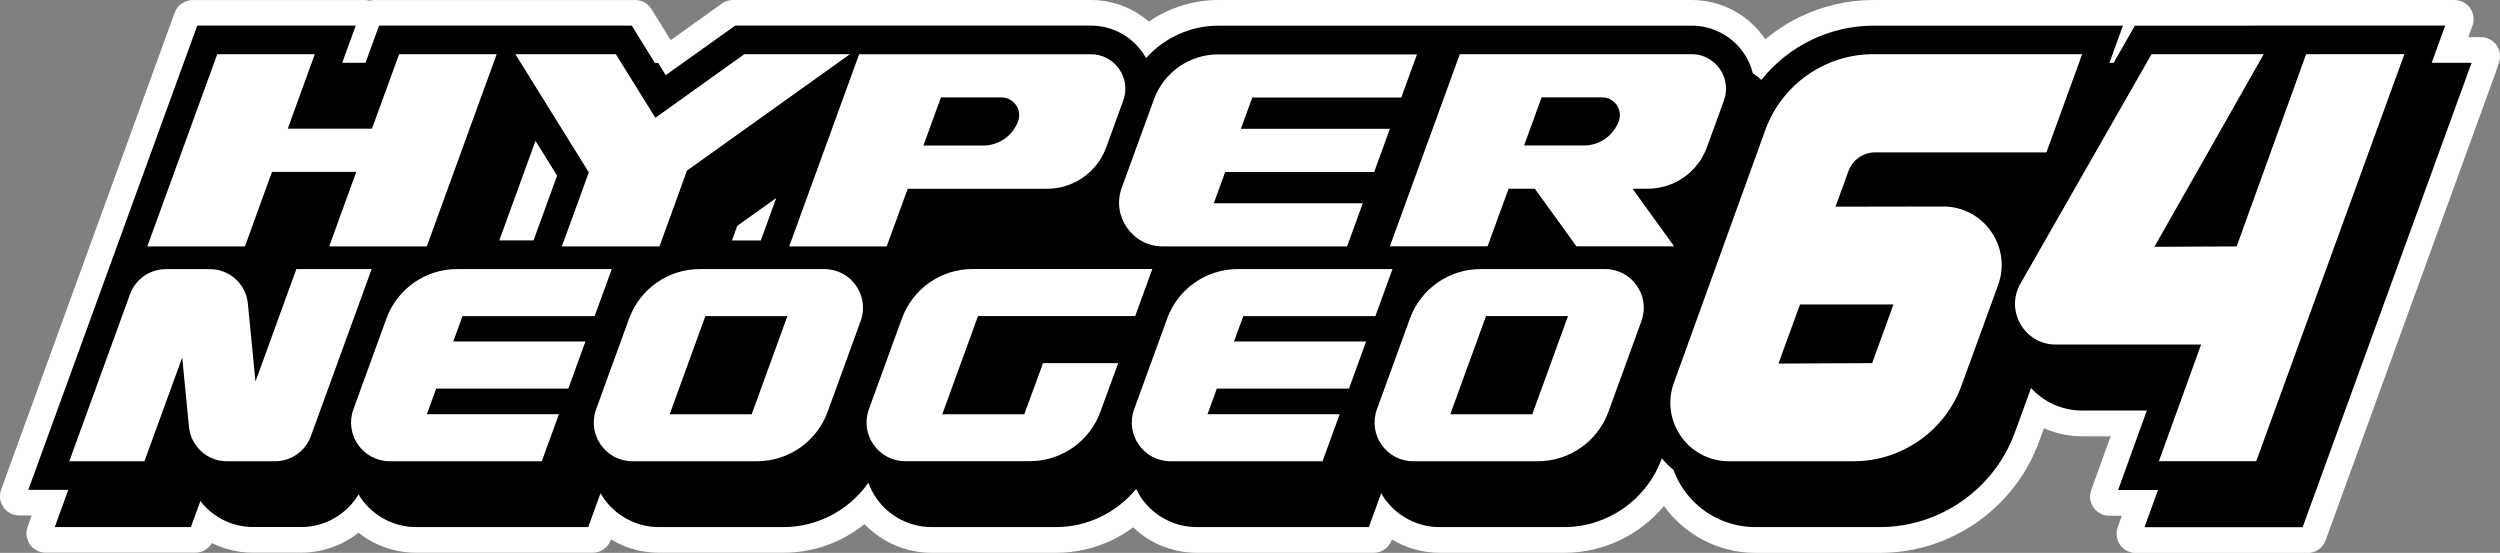 <?xml version="1.0" encoding="utf-8"?>
<!-- Generator: Adobe Illustrator 26.2.1, SVG Export Plug-In . SVG Version: 6.00 Build 0)  -->
<svg version="1.1" id="Layer_1" xmlns="http://www.w3.org/2000/svg" xmlns:xlink="http://www.w3.org/1999/xlink" x="0px" y="0px"
	 viewBox="0 0 3839 849" style="enable-background:new 0 0 3839 849;" xml:space="preserve">
<rect x="0" y="0" width="3839" height="849" fill="#808080" stroke="none"/>
<style type="text/css">
	.st0{fill:#FFFFFF;}
</style>
<g>
	<g>
		<path class="st0" d="M3279.5,834.3c-4.8,0-9.3-2.3-12.1-6.3c-2.8-3.9-3.4-9-1.8-13.5l4.7-13.1l8.8-24.3H3239
			c-4.8,0-9.3-2.3-12.1-6.3c-2.8-3.9-3.4-9-1.8-13.5l4.7-13.1l32.2-89.1h-64.3c-18.6,0-36.5-3.8-53.3-11.2
			c-4.8-2.2-9.5-4.6-13.9-7.3l-13.3,36.4c-35.1,96.4-127.6,161.1-230.3,161.1h-191.3c-51.5,0-99.9-25.2-129.6-67.4
			c-3.6-5.1-6.9-10.5-9.8-16.1c-33.6,51.4-91.5,83.4-153.9,83.4H2211c-29.7,0-58.1-10.3-80.8-28.8l-4.6,12.7l-2.4,6.5
			c-2.1,5.8-7.7,9.7-13.9,9.7h-271.2c-37.3,0-72.6-16.3-96.8-44.3c-12.2,10.4-25.8,19.3-40.1,26.2c-24.6,11.9-52,18.1-79.3,18.1
			h-191.3c-39.9,0-77.5-18.7-101.6-50.2c-34,32.1-78.9,50.1-125.9,50.1h-191.3c-29.7,0-58.1-10.3-80.8-28.8l-4.6,12.7l-2.4,6.5
			c-2.1,5.8-7.7,9.7-13.9,9.7H639c-33.4,0-64.8-12.8-88.4-35.5c-23.5,22.5-55.2,35.5-87.8,35.5h-74c-20.1,0-39.3-4.5-57-13.4
			c-4.7-2.3-9.3-5-13.8-8l-1.9,5.3l-2.4,6.5c-2.1,5.8-7.7,9.7-13.9,9.7H70.1c-4.8,0-9.3-2.3-12.1-6.3c-2.8-3.9-3.4-9-1.8-13.5
			l4.7-13.1l8.8-24.2H29.5c-4.8,0-9.3-2.3-12.1-6.3s-3.4-9-1.8-13.5l4.7-13.2L279.7,30.9l2.4-6.5c2.1-5.8,7.7-9.7,13.9-9.7h264.2
			c2.7,0,5.3,0.7,7.5,2.1c2.2-1.3,4.8-2.1,7.5-2.1h400.3c5.1,0,9.9,2.7,12.6,7l2.9,4.6l28.5,45.9c3.8,0.9,7.1,3.2,9.2,6.6l0.8,1.2
			c0,0,85.2-61,85.3-61l2.6-1.8c2.5-1.7,5.4-2.6,8.4-2.6h549.4c33.3,0,65.1,13.8,87.9,37.7c30.6-24.4,68.3-37.7,107.7-37.7h726.9
			c39.6,0,76.7,19.4,99.4,51.8c3.7,5.4,7,11.1,9.8,17c18.5-17.8,39.9-32.8,62.8-43.9c33.2-16.2,70.3-24.8,107.1-24.8h892.1
			c4.8,0,9.3,2.4,12.1,6.3c2.8,4,3.4,9,1.8,13.5l-4.8,13.2l-8.7,24.1h40.3c4.7,0,9.2,2.3,12,6.1c2.8,3.9,3.5,8.8,2,13.3l-4.4,13.3
			c0,0.1-0.1,0.3-0.1,0.4l-259.5,713.2l-2.4,6.5c-2.1,5.8-7.7,9.7-13.9,9.7H3279.5z M802.2,344.7l26.3-72.2l-0.2-0.4l-26.4,72.6
			H802.2z"/>
		<path class="st0" d="M3768.9,29.5l-4.8,13.2l-16,43.9h47.4h14l-4.4,13.3l-259.5,713.2l-2.4,6.4h-6.9h-242.8h-13.9l4.7-13.1
			l16-44.1h-47.4H3239l4.7-13.1l39.4-108.9h-85.4c-16.5,0-32.4-3.3-47.3-9.9c-9.8-4.4-19-10.1-27.2-17l-19.9,54.5
			c-33,90.6-120,151.4-216.4,151.4h-191.3c-46.7,0-90.6-22.8-117.5-61.1c-6.6-9.5-12-19.7-16.2-30.5c-2.2-1.9-4.3-3.8-6.5-5.9
			c-27.5,58.9-87.3,97.5-153.1,97.5H2211c-33.6,0-65.4-15.1-86.8-40.7l-12.5,34.3l-2.4,6.4h-6.9h-264.3c-36.8,0-71.5-18-92.7-48.2
			c-0.7-1-1.5-2.1-2.2-3.2c-14,14.3-30.5,26.2-48.4,34.9c-22.6,10.9-47.9,16.6-72.9,16.6h-191.3c-36.8,0-71.5-18-92.7-48.2
			c-2.5-3.5-4.6-7.1-6.7-10.9c-32,37.2-78.8,59.1-128.2,59.1h-191.3c-33.6,0-65.4-15.1-86.8-40.7l-12.5,34.3l-2.4,6.4h-6.9H639
			c-34.5,0-67.1-15.8-88.4-42.6c-21.1,26.6-53.6,42.6-87.8,42.6h-74c-17.7,0-34.7-3.9-50.3-11.8c-9.9-4.9-19.2-11.5-27.3-19.2
			l-9,24.6l-2.4,6.4H293H84.1h-14l4.7-13.1l16-44H43.5h-14l4.7-13.2L293.6,35.9l2.4-6.4h6.9h243.3h14l-4.7,13.2l-16,43.9h15.1
			l18.3-50.7l2.4-6.4h6.9h388h5.4l2.9,4.6l32.6,52.6h5.1l2.9,4.6l6.2,10l98-70.1l2.6-1.8h3.2h546.3c34.2,0,66.2,16.3,86.3,43.9
			c29.4-28.1,68.6-43.9,109.4-43.9h726.9c34.7,0,67.3,16.9,87.3,45.5c6.6,9.6,11.6,20.1,14.9,31.3c1.1,0.8,2.3,1.6,3.3,2.5
			c20.3-23.2,45.3-42.4,73-55.9c31.2-15.3,66.1-23.3,100.6-23.3H3260h13.9h4.4h476.6H3768.9 M780.7,359.5h31.8l32.3-88.7l-20.1-32.2
			L780.7,359.5 M1137.9,359.7h23.5l10.5-29.1l-31.7,22.6L1137.9,359.7 M3809.5,86.6L3809.5,86.6 M3768.9,0h-14h-476.6h-4.4H3260
			h-383.2c-39.1,0-78.4,9.1-113.6,26.3c-18.6,9.1-36.3,20.6-52.5,34c-0.5-0.7-0.9-1.4-1.4-2.1c0-0.1-0.1-0.1-0.1-0.2
			C2683.8,21.7,2642.1,0,2597.7,0h-726.9c-24,0-47.6,4.6-70,13.6c-13,5.2-25.2,11.8-36.6,19.6c-8.3-7.2-17.5-13.4-27.3-18.4
			C1717.9,5.1,1696.5,0,1675.1,0h-546.3h-3.2c-6,0-11.9,1.8-16.8,5.3l-2.6,1.8c-0.1,0.1-0.3,0.2-0.4,0.3l-75.2,53.8
			c-0.5-0.3-0.9-0.5-1.4-0.7l-25.9-41.8l-2.8-4.6c-5.4-8.7-14.9-14-25.1-14h-5.4h-388h-6.9c-2.6,0-5.1,0.3-7.5,1c-2.4-0.6-5-1-7.5-1
			h-14H302.9H296c-12.4,0-23.4,7.7-27.7,19.3l-2.4,6.4c0,0,0,0.1,0,0.1L6.5,738.7c0,0,0,0.1,0,0.1L1.7,752c-3.2,9-1.9,19.1,3.7,27
			c5.5,7.9,14.5,12.5,24.2,12.5h14h5.1l-1.6,4.4c0,0,0,0.1,0,0.1l-4.7,13.1c-3.3,9.1-1.9,19.1,3.6,27c5.5,7.9,14.6,12.6,24.2,12.6
			h14H293h6.8c10.7,0,20.4-5.8,25.6-14.8c19.7,9.8,41,14.8,63.3,14.8h74c21.2,0,42.6-5,61.8-14.3c9.2-4.5,18-10,26-16.4
			c8.2,6.5,17.1,12,26.4,16.6c19.2,9.3,40.6,14.2,62,14.2h264.3h6.9c12.4,0,23.4-7.7,27.7-19.3l0.4-1.2c22,13.3,47.3,20.5,73.6,20.5
			h191.3c45.6,0,89.4-15.7,124.4-44c26.7,27.9,63.9,44.1,103.1,44.1H1622c29.5,0,59.2-6.8,85.7-19.6c11.4-5.5,22.2-12,32.3-19.5
			c26.2,24.9,61.3,39.1,98.1,39.1h264.3h6.9c12.4,0,23.4-7.7,27.7-19.3l0.4-1.2c22,13.3,47.3,20.5,73.6,20.5h191.3
			c59.7,0,115.7-27.2,152.9-71.9c32.5,45.1,84.8,72,140.4,72H2887c108.8,0,207-68.7,244.2-170.9l7.5-20.5
			c18.6,8.2,38.5,12.4,59.1,12.4h43.3l-25.1,69.3l-4.7,13.1c-3.3,9.1-1.9,19.1,3.6,27c5.5,7.9,14.6,12.6,24.2,12.6h13.9h5.3
			l-1.6,4.5l-4.7,13.1c-3.3,9.1-1.9,19.1,3.6,27c5.5,7.9,14.6,12.6,24.2,12.6h13.9h242.8h6.9c12.4,0,23.4-7.7,27.7-19.3l2.4-6.4
			c0,0,0-0.1,0-0.1L3832.8,110c0.1-0.3,0.2-0.5,0.3-0.8l4.2-12.6c1.1-3.1,1.8-6.5,1.8-10.1c0-16.3-13.2-29.5-29.5-29.5h0h-14h-5.2
			l1.5-4.2h0l4.8-13.2c3.3-9.1,2-19.2-3.5-27.1C3787.6,4.7,3778.5,0,3768.9,0L3768.9,0z"/>
	</g>
	<g>
		<g>
			<polygon points="903.4,435.4 1053.1,435.4 1095.6,319.1 1345.8,140.4 1183.6,140.4 1046.9,238 986.3,140.4 832,140.4 
				944.7,321.8 			"/>
			<polygon points="458.2,321 587.7,321 546.1,435.4 695.9,435.4 803.2,140.4 653.5,140.4 611.8,254.7 482.5,254.7 524,140.4 
				374.2,140.4 266.7,435.4 416.7,435.4 			"/>
			<path d="M1402.2,435.4l32.3-88.5h213.8c40.8,0,77.2-25.5,91.1-63.8l26.1-71.8c12.5-34.5-13-71-49.6-71h-356l-107.4,295.1H1402.2
				L1402.2,435.4z M1485.5,206.7h92.9c18.9,0,32.1,18.8,25.6,36.5l0,0c-8.2,22.4-29.5,37.4-53.5,37.4h-91.9L1485.5,206.7z"/>
			<path d="M2570.6,346.9c40.8,0,77.2-25.5,91.1-63.8l26.1-71.8c12.5-34.5-13-71-49.6-71h-356l-107.4,295.1h150l32.3-88.5h40.3
				l63.9,88.5h150l-63.9-88.5L2570.6,346.9L2570.6,346.9z M2381,280.6l26.9-73.9h92.9c18.9,0,32.1,18.8,25.6,36.5l0,0
				c-8.2,22.4-29.5,37.4-53.5,37.4H2381L2381,280.6z"/>
			<path d="M1826.2,435.4h283l24.1-66.3h-228.8l17.5-48h228.8l24.1-66.3h-228.8l17.5-48h228.8l24.1-66.3h-305.2
				c-44.1,0-83.6,27.6-98.7,69.1l-49.5,136C1747.3,389.2,1779.7,435.4,1826.2,435.4z"/>
			<path d="M750.8,542.5h202.9l26.3-72.3H742.5c-48.4,0-91.8,30.3-108.4,75.9l-50.7,139.4c-14.1,38.8,14.6,79.8,55.8,79.8h233.5
				l26.3-72.3h-203l14.3-39.3h202.9l26.3-72.3H736.5L750.8,542.5z"/>
			<path d="M1306.4,470.3h-191.3c-48.4,0-91.8,30.3-108.4,75.9l-50.6,139.4c-14.1,38.8,14.6,79.8,55.8,79.8h191.3
				c48.4,0,91.8-30.3,108.4-75.9l50.7-139.4C1376.4,511.4,1347.6,470.3,1306.4,470.3z M1194.8,693.3h-125.9l54.8-150.7h125.9
				L1194.8,693.3z"/>
			<path d="M1949.7,542.5h202.9l26.3-72.3h-237.6c-48.4,0-91.8,30.3-108.4,75.9l-50.8,139.4c-14.1,38.8,14.6,79.8,55.8,79.8h233.5
				l26.3-72.3h-202.9l14.3-39.3H2112l26.3-72.3h-202.9L1949.7,542.5z"/>
			<path d="M2505.3,470.3H2314c-48.4,0-91.8,30.3-108.4,75.9l-50.7,139.4c-14.1,38.8,14.6,79.8,55.8,79.8h191.3
				c48.4,0,91.8-30.3,108.4-75.9l50.7-139.4C2575.2,511.4,2546.6,470.3,2505.3,470.3z M2393.6,693.3h-125.9l54.8-150.7h125.9
				L2393.6,693.3z"/>
			<path d="M1613.5,693.3h-125.9l54.8-150.7h241.4l26.3-72.3H1534c-48.4,0-91.8,30.3-108.4,75.9l-50.7,139.4
				c-14.1,38.8,14.6,79.8,55.8,79.8H1622c48.4,0,91.8-30.3,108.4-75.9l27.3-74.7h-115.4L1613.5,693.3z"/>
			<path d="M495.7,470.3L432.8,643l-11.7-119.9c-3-29.9-28.1-52.7-58.2-52.7h-67.8c-24.5,0-46.5,15.4-54.9,38.4l-93.4,256.6h115.4
				l58.1-159.3l10.4,106.5c3,29.9,28.1,52.7,58.2,52.7h73.9c24.5,0,46.5-15.4,54.9-38.4L611,470.3L495.7,470.3L495.7,470.3z"/>
			<path d="M3024.3,374.3l-165.2,0.3l19.9-54.7c6.3-17.2,22.5-28.7,41-28.7h263l54.9-150.8h-320.5c-74.3,0-140.7,46.6-166,116.5
				L2611,644.9c-21.2,58.6,22.2,120.4,84.5,120.4h191.3c74.1,0,140.5-46.4,165.9-116.2l56.2-154.4
				C3130.3,436.1,3086.7,374.2,3024.3,374.3z M2915.4,614.7l-143.9,0.7l33.1-90.8h143.4L2915.4,614.7z"/>
			<path d="M3581.9,140.4l-106.7,295.2l-126.3,0.6l167.9-295.8h-172.3l-201.4,352.4c-23.7,41.6,6.3,93.4,54.3,93.4h223.2
				l-64.8,179.1h149.5l227.5-625.1L3581.9,140.4L3581.9,140.4z"/>
		</g>
		<g>
			<path d="M3286.1,814.5l20.7-57.2h-61.2l44.1-122h-92.4c-29,0-56-10.7-76.6-30.5l-22.4,61.3c-32.3,88.7-117.4,148.3-211.8,148.3
				h-191.3c-45.1,0-87.5-22.1-113.4-59.1c-6.6-9.5-12.1-19.7-16.1-30.6c-4.2-3.5-8.4-7.5-12.2-11.6
				c-25.2,60.8-85.2,101.2-151.4,101.2h-191.3c-35.1,0-68-17.1-88.4-45.8l-16.6,45.8H1838c-35.2,0-68.3-17.2-88.6-46.2
				c-1.8-2.6-3.5-5.3-5.3-8.6c-31.2,34.9-75.3,54.7-122.1,54.7h-191.3c-35.2,0-68.3-17.2-88.6-46.2c-3.6-5.2-6.9-10.9-9.6-17
				c-31.1,39.7-78.8,63.2-129.2,63.2h-191.3c-35.1,0-68-17.1-88.4-45.8l-16.6,45.8H639.1c-35.2,0-68.1-17.1-88.5-45.9
				c-20,28.6-53,45.9-87.8,45.9h-73.9c-30.7,0-59.3-12.7-79.6-35.2l-12.8,35.2H77.1l20.8-57.2H36.5L299.4,34.5h253.7l-20.8,57.1
				h25.5l20.8-57.1h394.1l35.4,57.2h5.1l10.4,16.7l103.6-73.9h547.8c33.2,0,64.3,16.2,83.3,43.4c0.8,1.1,1.5,2.2,2.2,3.2
				c28.9-29.8,68.6-46.7,110.1-46.7h726.9c33.1,0,64.3,16.1,83.3,43.3c6.7,9.6,11.6,20.2,14.7,31.5c2.9,2,5.6,4,8.3,6.3
				c20.3-24.3,46-44.4,74.4-58.3c30.5-15,64.6-22.8,98.5-22.8H3267l-15,41.3l23.5-41.3H3762l-20.8,57.1h61.3l-263.2,722.9H3286.1z
				 M1164.9,364.5l17.1-47.2l-45.8,32.7l-5.2,14.4L1164.9,364.5L1164.9,364.5z M815.8,364.4l34.3-94.1l-26.6-42.8l-49.9,137H815.8z"
				/>
			<path class="st0" d="M3754.9,39.3l-20.8,57.1h61.3l-259.5,713.2h-242.8l20.7-57.2h-61.2l44.1-122h-99.3
				c-30.6,0-58.7-12.7-78.5-34.6l-25,68.6c-31.6,86.6-114.8,145-207.2,145h-191.3c-43.5,0-84.5-21.3-109.5-57
				c-6.8-9.6-12.1-19.9-16-30.7c-6.5-5.3-12.5-11.3-18-17.9l-0.3,0.8c-22.7,62.6-82.9,104.8-149.7,104.8h-191.3
				c-33.6,0-65.3-16.5-84.7-44.1c-1.8-2.6-3.3-5.3-4.9-8l-19,52.1h-264.3c-33.6,0-65.3-16.5-84.7-44.1c-3.2-4.6-5.9-9.5-8.3-14.5
				c-29.7,36.2-74.6,58.6-123.2,58.6h-190.9c-33.6,0-65.3-16.5-84.7-44.1c-5.3-7.5-9.4-15.8-12.4-24.1
				c-29.3,41.9-77.8,68.2-130.5,68.2h-191.2c-33.6,0-65.3-16.5-84.7-44.1c-1.8-2.6-3.3-5.3-4.9-8l-18.9,52.1H639.1
				c-33.6,0-65.3-16.5-84.7-44.1c-1.4-2.1-2.5-4.1-3.7-6.2c-18.2,30.6-51.5,50.2-87.9,50.2h-73.9c-33.1,0-62.4-15.5-81.2-39.9
				l-14.6,40H84.1l20.8-57.2H43.5L302.9,39.3h243.4l-20.8,57.1h35.8l20.8-57.1h388l35.4,57.2h5.1l11.7,18.9L1129,39.3h546.3
				c31.6,0,61.1,15.5,79.3,41.4c2,2.8,3.6,5.6,5.3,8.5c27.8-31,67.9-49.8,111.1-49.8h726.9c31.6,0,61.1,15.5,79.3,41.3
				c6.8,9.7,11.6,20.5,14.4,31.7c4.6,3.1,9.1,6.5,13.1,10.3c41.1-51.5,104.3-83.3,172.4-83.3H3260l-20.8,57.1h6.5l32.6-57.1
				L3754.9,39.3 M766.7,369.2h52.6l36.2-99.5l-33.2-53.4L766.7,369.2 M1124,369.3h44.3l23.7-65.2l-59.9,42.7L1124,369.3
				 M3103.1,346.3l6.3-11h-12.6C3099.1,338.8,3101.1,342.5,3103.1,346.3 M3768.9,29.5h-14h-476.6h-4.4H3260h-383.2
				c-34.6,0-69.4,8.1-100.6,23.3c-27.7,13.5-52.7,32.7-73,55.9c-1.1-0.9-2.3-1.7-3.3-2.5c-3.2-11.2-8.3-21.8-14.9-31.3
				c-20-28.6-52.7-45.5-87.3-45.5h-726.9c-40.8,0-80,15.9-109.4,43.9c-20.1-27.6-52.1-43.9-86.3-43.9h-546.3h-3.2l-2.6,1.8l-98,70.1
				l-6.2-10l-2.9-4.6h-5.1l-32.6-52.6l-2.9-4.6h-5.4h-388h-6.9l-2.4,6.4l-18.3,50.7h-15.1l16-43.9l4.7-13.2h-14H302.9H296l-2.4,6.4
				L34.3,748.8L29.5,762h14h47.4l-16,44l-4.7,13.1h14H293h6.8l2.4-6.4l9-24.6c8.1,7.7,17.3,14.3,27.3,19.2
				c15.7,7.9,32.6,11.8,50.3,11.8h74c34.3,0,66.8-16,87.8-42.6c21.4,26.9,54,42.6,88.4,42.6h264.3h6.9l2.4-6.4l12.5-34.3
				c21.5,25.6,53.3,40.7,86.8,40.7h191.3c49.4,0,96.2-21.9,128.2-59.1c2.1,3.8,4.2,7.4,6.7,10.9c21.2,30.2,55.8,48.2,92.7,48.2H1622
				c25,0,50.2-5.7,72.9-16.6c17.9-8.7,34.5-20.6,48.4-34.9c0.7,1.2,1.5,2.3,2.2,3.2c21.2,30.2,55.8,48.2,92.7,48.2h264.3h6.9
				l2.4-6.4l12.5-34.3c21.5,25.6,53.3,40.7,86.8,40.7h191.3c65.8,0,125.6-38.6,153.1-97.5c2.2,2.1,4.3,4,6.5,5.9
				c4.2,10.8,9.6,21.1,16.2,30.5c26.9,38.3,70.8,61.1,117.5,61.1H2887c96.4,0,183.4-60.8,216.4-151.4l19.9-54.5
				c8.2,6.9,17.3,12.6,27.2,17c14.9,6.6,30.7,9.9,47.3,9.9h85.4l-39.4,108.9l-4.7,13.1h13.9h47.4l-16,44.1l-4.7,13.1h13.9h242.8h6.9
				l2.4-6.4L3805,99.9l4.4-13.3h-14h-47.4l16-43.9L3768.9,29.5L3768.9,29.5z M780.7,359.5l44-120.9l20.1,32.2l-32.3,88.7H780.7
				L780.7,359.5z M1140.3,353.2l31.7-22.6l-10.5,29.1h-23.5L1140.3,353.2L1140.3,353.2z"/>
		</g>
		<polygon class="st0" points="862.8,378.4 1012.7,378.4 1054.9,262 1305.2,83.2 1143,83.2 1006.4,180.9 945.7,83.2 791.4,83.2 
			904.2,264.7 		"/>
		<polygon class="st0" points="417.7,263.9 547.1,263.9 505.5,378.4 655.4,378.4 762.7,83.2 612.9,83.2 571.2,197.6 441.9,197.6 
			483.4,83.2 333.6,83.2 226.2,378.4 376.1,378.4 		"/>
		<path class="st0" d="M1361.6,378.4l32.3-88.5h213.8c40.8,0,77.2-25.5,91.1-63.8l26.1-71.8c12.5-34.5-13-71-49.6-71h-356
			l-107.4,295.1H1361.6L1361.6,378.4z M1444.9,149.6h92.9c18.9,0,32.1,18.8,25.6,36.5l0,0c-8.2,22.4-29.5,37.4-53.5,37.4h-91.9
			L1444.9,149.6z"/>
		<path class="st0" d="M2530.1,289.8c40.8,0,77.2-25.5,91.1-63.8l26.1-71.8c12.5-34.5-13-71-49.6-71h-356l-107.4,295.1h150
			l32.3-88.5h40.3l63.9,88.5h150l-63.9-88.5L2530.1,289.8L2530.1,289.8z M2340.4,223.4l26.9-73.9h92.9c18.9,0,32.1,18.8,25.6,36.5
			l0,0c-8.2,22.4-29.5,37.4-53.5,37.4H2340.4L2340.4,223.4z"/>
		<path class="st0" d="M1785.6,378.4h283l24.1-66.3h-228.8l17.5-48h228.8l24.1-66.3h-228.8l17.5-48h228.8l24.1-66.3h-305.2
			c-44.1,0-83.6,27.6-98.7,69.1l-49.5,135.9C1706.6,332,1739.1,378.4,1785.6,378.4z"/>
		<path class="st0" d="M710.2,485.5h202.9l26.3-72.3H701.8c-48.4,0-91.8,30.3-108.4,75.9l-50.7,139.4
			c-14.1,38.8,14.6,79.8,55.8,79.8H832l26.3-72.3H655.5l14.3-39.3h202.9l26.3-72.3h-203L710.2,485.5z"/>
		<path class="st0" d="M1265.8,413.2h-191.3c-48.4,0-91.8,30.3-108.4,75.9l-50.7,139.4c-14.1,38.8,14.6,79.8,55.8,79.8h191.3
			c48.4,0,91.8-30.3,108.4-75.9l50.7-139.4C1335.8,454.2,1307.1,413.2,1265.8,413.2z M1154.3,636.1h-125.9l54.7-150.6h126
			L1154.3,636.1z"/>
		<path class="st0" d="M1909.2,485.5H2112l26.3-72.3h-237.6c-48.4,0-91.8,30.3-108.4,75.9l-50.7,139.4
			c-14.1,38.8,14.6,79.8,55.8,79.8h233.5l26.3-72.3h-202.9l14.3-39.3h202.9l26.3-72.3h-202.9L1909.2,485.5z"/>
		<path class="st0" d="M2464.8,413.2h-191.3c-48.4,0-91.8,30.3-108.4,75.9l-50.7,139.4c-14.1,38.8,14.6,79.8,55.8,79.8h191.3
			c48.4,0,91.8-30.3,108.4-75.9l50.7-139.4C2534.7,454.2,2506,413.2,2464.8,413.2z M2353,636.1h-125.9l54.8-150.7h125.9L2353,636.1z
			"/>
		<path class="st0" d="M1572.9,636.1H1447l54.8-150.7h241.4l26.3-72.3h-276.1c-48.4,0-91.8,30.3-108.4,75.9l-50.7,139.4
			c-14.1,38.8,14.6,79.8,55.8,79.8h191.3c48.4,0,91.8-30.3,108.4-75.9l27.3-74.7h-115.4L1572.9,636.1z"/>
		<path class="st0" d="M455.1,413.2l-62.8,172.7L380.6,466c-3-29.9-28.1-52.7-58.2-52.7h-67.8c-24.5,0-46.5,15.4-54.9,38.4
			l-93.3,256.6h115.4l58-159.2l10.4,106.5c3,29.9,28.1,52.7,58.2,52.7h74c24.5,0,46.5-15.4,54.9-38.4l93.4-256.7H455.1z"/>
		<path class="st0" d="M2983.8,317.1l-165.2,0.3l19.9-54.7c6.3-17.2,22.5-28.7,41-28.7h263l54.9-150.8h-320.6
			c-74.3,0-140.7,46.6-166,116.5l-140.4,388.2c-21.2,58.6,22.2,120.4,84.5,120.4h191.3c74.1,0,140.5-46.4,165.9-116.2l56.2-154.4
			C3089.7,379.1,3046.1,316.9,2983.8,317.1z M2874.9,557.6l-143.9,0.7l33.1-90.8h143.5L2874.9,557.6z"/>
		<path class="st0" d="M3541.3,83.2l-106.7,295.2l-126.3,0.6l167.9-295.8h-172.3l-201.4,352.5c-23.7,41.6,6.3,93.4,54.3,93.4H3380
			l-64.8,179.1h149.5l227.5-625.1L3541.3,83.2L3541.3,83.2z"/>
		<rect x="3087.9" y="304" width="48" height="54.1"/>
	</g>
</g>
</svg>
